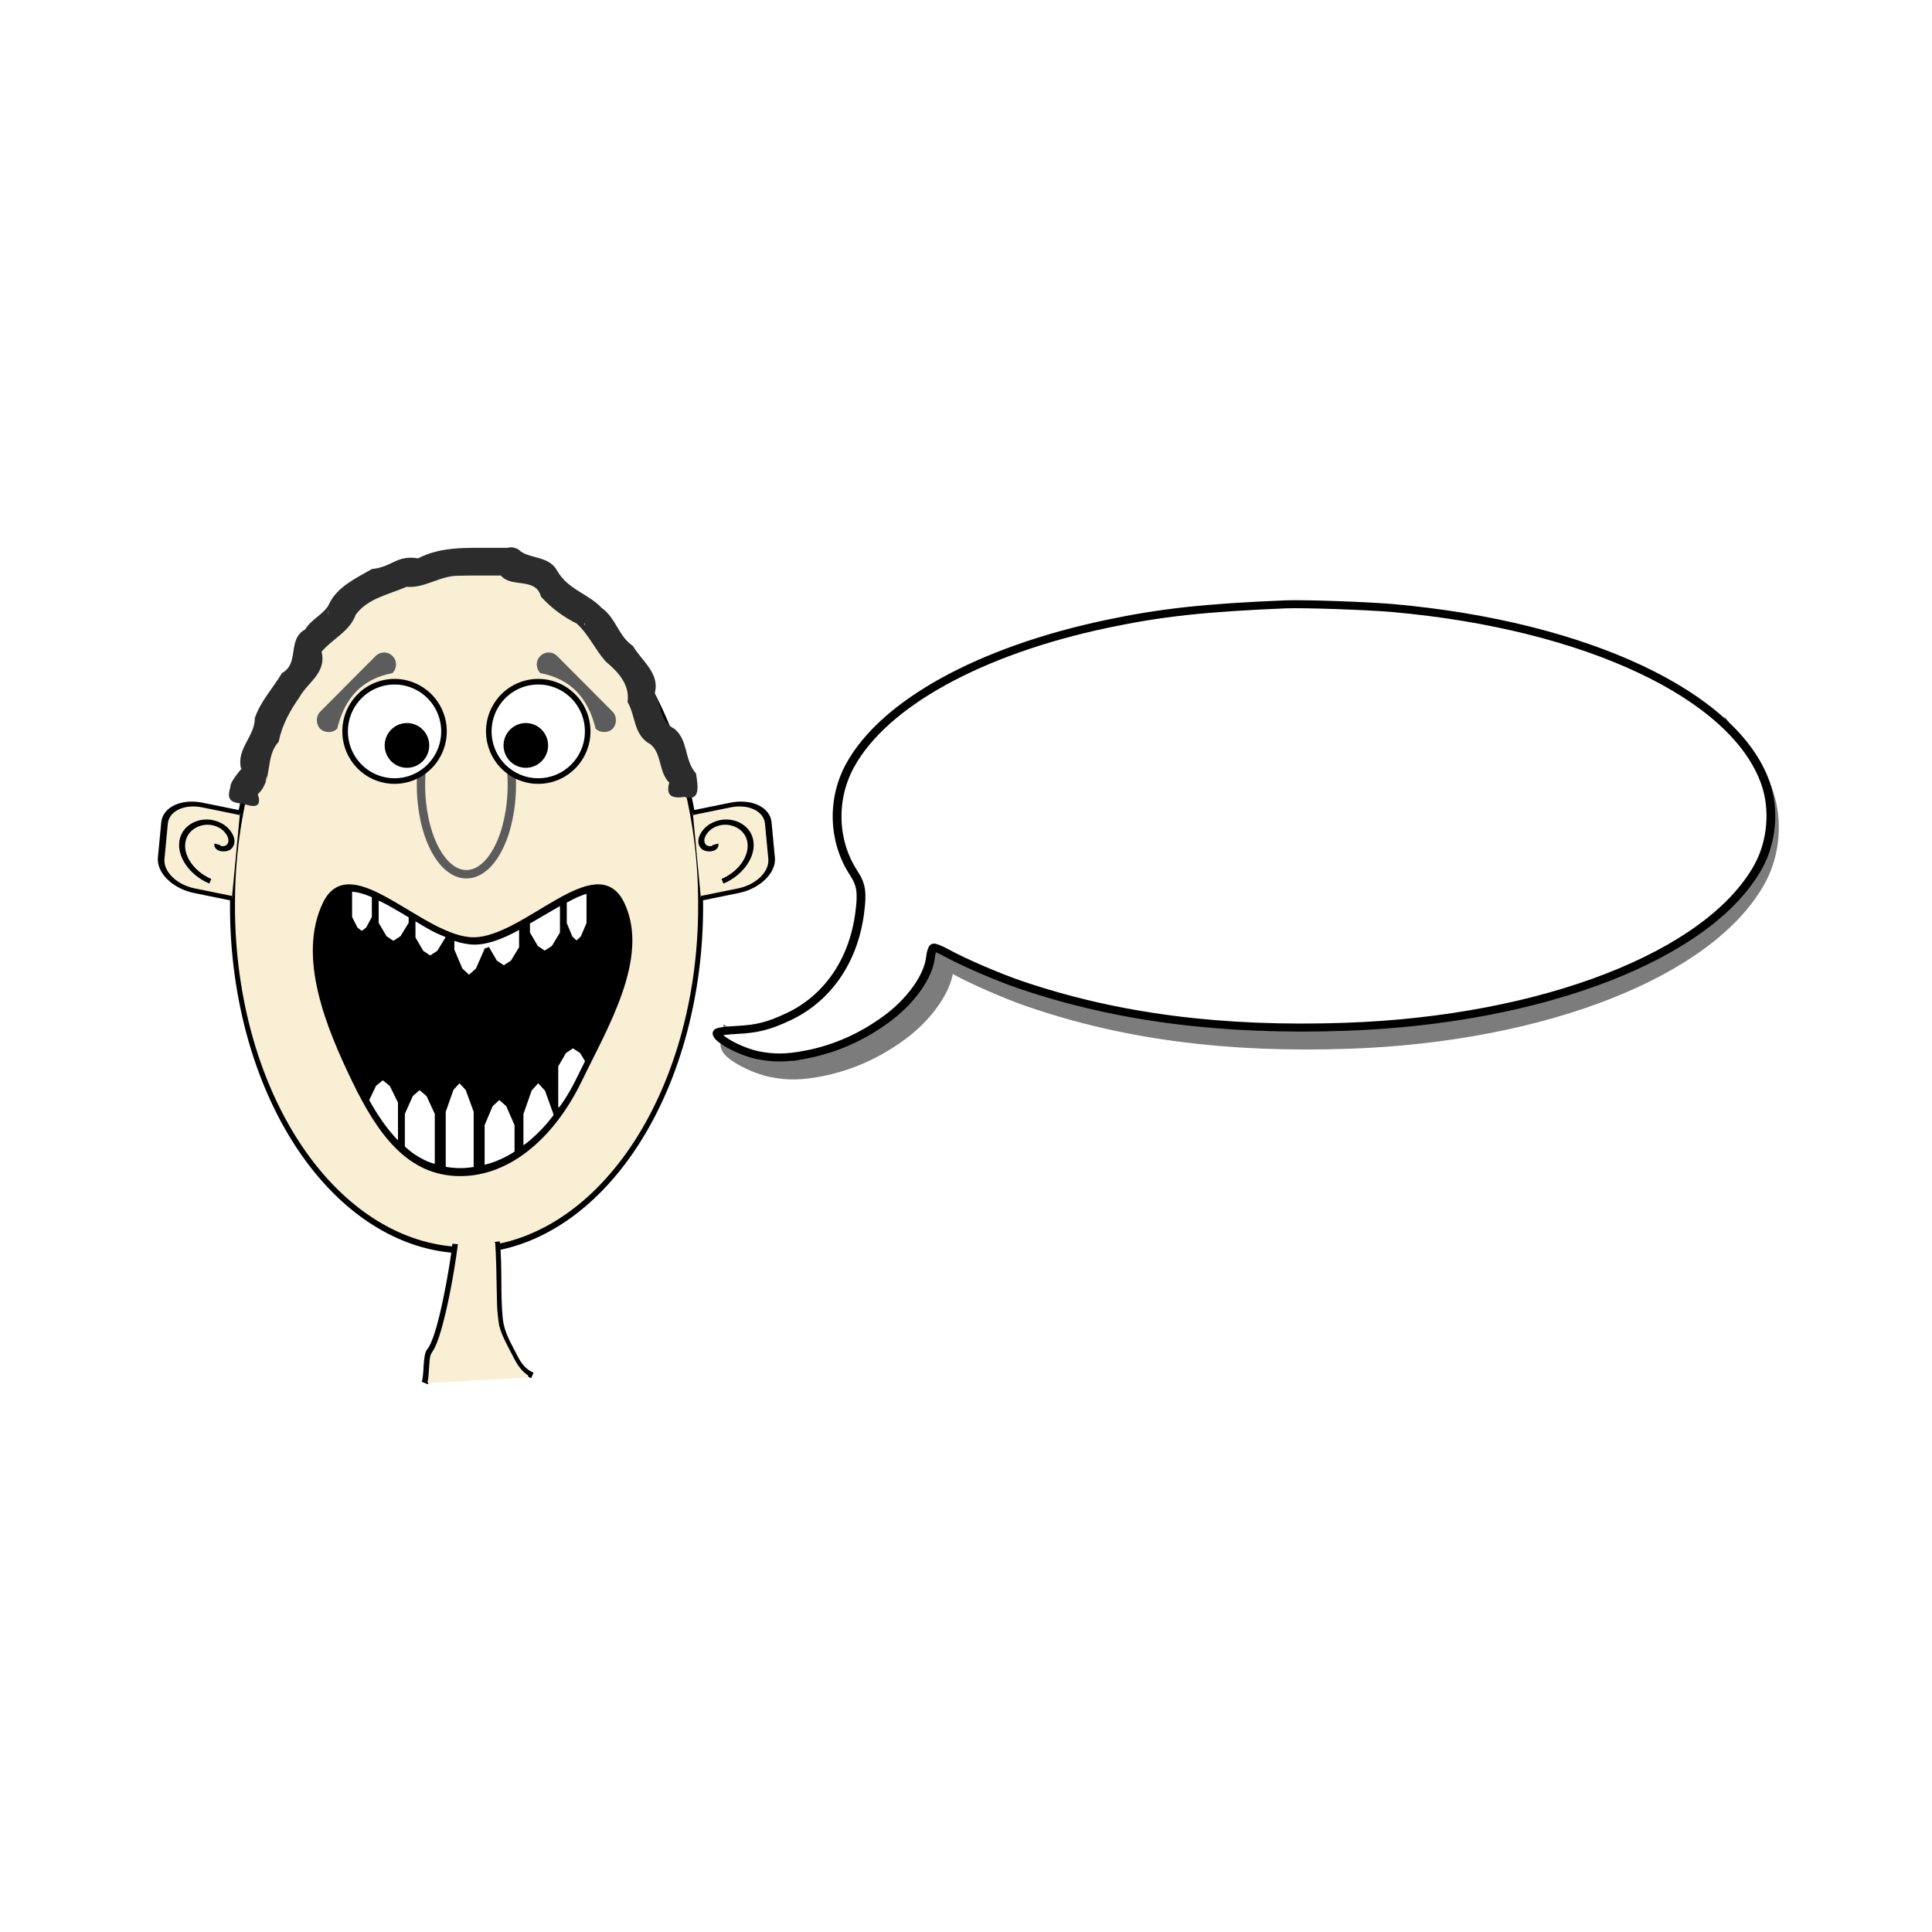 <svg:svg xmlns:dc="http://purl.org/dc/elements/1.1/" xmlns:ns2="http://creativecommons.org/ns#" xmlns:rdf="http://www.w3.org/1999/02/22-rdf-syntax-ns#" xmlns:svg="http://www.w3.org/2000/svg" height="691.632" id="svg2" version="1.1" viewBox="-56.486 -195.792 691.632 691.632" width="691.632">
  <svg:title id="title5095">Cartoon Announce</svg:title>
  <svg:defs id="defs4">
    <svg:filter color-interpolation-filters="sRGB" height="1" id="filter4490" width="1" x="0" y="0">
      <svg:feTurbulence baseFrequency="1" id="feTurbulence4492" numOctaves="3" result="result0" seed="0" type="fractalNoise" />
      <svg:feColorMatrix id="feColorMatrix4494" result="result4" type="saturate" values="0" />
      <svg:feComposite id="feComposite4496" in="SourceGraphic" in2="result4" k1="1.25" k2="0.5" k3="0.5" k4="0" operator="arithmetic" result="result2" />
      <svg:feBlend id="feBlend4498" in="result2" in2="SourceGraphic" mode="normal" result="result5" />
      <svg:feComposite id="feComposite4500" in="result5" in2="SourceGraphic" operator="in" result="result3" />
    </svg:filter>
    <svg:filter color-interpolation-filters="sRGB" height="1" id="filter4773" width="1" x="0" y="0">
      <svg:feTurbulence baseFrequency="1" id="feTurbulence4775" numOctaves="3" result="result0" seed="0" type="fractalNoise" />
      <svg:feColorMatrix id="feColorMatrix4777" result="result4" type="saturate" values="0" />
      <svg:feComposite id="feComposite4779" in="SourceGraphic" in2="result4" k1="1.25" k2="0.5" k3="0.5" k4="0" operator="arithmetic" result="result2" />
      <svg:feBlend id="feBlend4781" in="result2" in2="SourceGraphic" mode="normal" result="result5" />
      <svg:feComposite id="feComposite4783" in="result5" in2="SourceGraphic" operator="in" result="result3" />
    </svg:filter>
  </svg:defs>
  <svg:g id="layer1" transform="translate(-49.899 -586.1)">
    <svg:g id="g5050" transform="matrix(1.071 0 0 1.076 -3.555 -67.152)">
      <svg:g id="g4883">
        <svg:path d="m265.59 720.02a93.026 107.94 0 1 1 -186.05 0 93.026 107.94 0 1 1 186.05 0z" fill="#f8efd5" fill-rule="evenodd" id="path2996" stroke="#000" stroke-linecap="square" stroke-linejoin="bevel" stroke-width="1.975" transform="matrix(.841 0 0 1.059 7.994 -36.242)" />
        <svg:g fill="#f8efd5" id="g3915" stroke="#000" transform="matrix(-2.378 -.482 -.16 1.679 732.07 119.97)">
          <svg:path d="m247.46 413.86c0.14-0.012 0.283-0.018 0.426-0.018h4.849c2.77 0 5 2.23 5 5v6.971c0 2.77-2.23 5-5 5h-4.849c-0.144 0-0.286-0.006-0.426-0.018" id="path3917" stroke-width=".923" />
          <svg:path d="m156.98 359.4c0.106 1.329-1.74 0.799-2.21 0.177-1.274-1.687 0.188-3.914 1.856-4.596 2.984-1.22 6.129 1.018 6.983 3.889 1.252 4.213-1.851 8.383-5.922 9.369" id="path3919" stroke-width="1.197px" transform="matrix(.705 0 0 .844 139.49 117.55)" />
        </svg:g>
        <svg:g id="g4387" transform="matrix(.63 0 0 .75 -136.74 251.24)">
          <svg:g id="g4384">
            <svg:path d="m456.72 752.25c-27.027 0-42.677-18.005-56.191-41.411s-28.94-54.483-15.426-77.89c13.514-23.406 51.691 16.071 78.718 16.071s65.205-39.477 78.718-16.071c13.514 23.406-9.014 54.483-22.528 77.89-13.514 23.406-36.265 41.411-63.292 41.411z" fill-rule="evenodd" id="path3199" stroke="#000" stroke-linecap="square" stroke-linejoin="bevel" stroke-width="2.71" />
          </svg:g>
          <svg:g fill="#fff" id="g4368" stroke="#000" stroke-linecap="square" stroke-linejoin="bevel" stroke-width="2.71" transform="translate(35.285 -107.98)">
            <svg:path d="m414.97 754.56c-2.537-0.873-5.065-1.705-7.656-2.844-3.68-1.617-7.288-3.501-10.969-5.344v9.781l4.562 6.531 4.594 2.562 4.719-2.562 4.75-6.531v-1.594z" id="path4344" />
            <svg:path d="m454.03 750.19c-1.053 0.49-2.075 1.07-3.125 1.531-3.796 1.668-7.562 3.123-11.219 4.156-1.828 0.517-3.639 0.935-5.406 1.219-1.768 0.283-3.498 0.438-5.188 0.438s-3.42-0.154-5.188-0.438-3.547-0.702-5.375-1.219c-0.511-0.144-1.048-0.434-1.562-0.594v6.156l4.562 8.969 4.594 3.531 4.719-3.531 4.719-8.969v-0.719l4.406 6.312 4.594 2.562 4.719-2.562 4.75-6.531v-10.312z" id="path4340" />
            <svg:path d="m475.72 739.78c-0.745 0.341-1.433 0.547-2.188 0.906-5.306 2.521-10.9 5.32-16.438 8v5.281l4.594 6.562 4.562 2.562 4.75-2.562 4.719-6.562v-14.188z" id="path4336" />
            <svg:path d="m489.81 734.69c-0.267 0.056-0.511 0.062-0.781 0.125-1.589 0.369-3.252 0.852-4.938 1.438-2.383 0.827-4.935 1.986-7.469 3.125v10.281l3.25 6.531 3.25 2.562 3.344-2.562 3.344-6.531v-14.969z" id="path4332" />
            <svg:path d="m375.91 737c-0.586-0.221-1.237-0.55-1.812-0.75-1.686-0.585-3.317-1.069-4.906-1.438-1.589-0.369-3.118-0.616-4.594-0.719-0.651-0.045-1.249 0.049-1.875 0.062v12.844l3.219 5.312 3.25 2.094 3.344-2.094 3.375-5.312v-10z" id="path4328" />
            <svg:path d="m395.44 745.94c-3.603-1.809-7.278-3.6-10.75-5.25-2.717-1.291-5.303-2.306-7.875-3.312v12.281l4.594 6.531 4.562 2.562 4.719-2.562 4.75-6.531v-3.719z" id="path4326" />
          </svg:g>
          <svg:g fill="#fff" fill-rule="evenodd" id="g4376" stroke="#000" stroke-linecap="square" stroke-linejoin="bevel" stroke-width="2.71" transform="translate(-146.12 282.45)">
            <svg:path d="m656.06 441.94c1.62-1.913 3.246-3.83 4.719-5.875 1.968-2.732 3.78-5.574 5.469-8.5 1.346-2.332 2.957-5 4.438-7.469l-3.31-4.6-4.719-2.562-4.594 2.562-4.562 6.531v19.906h2.562z" id="path4081" />
            <svg:path d="m635.03 459.81c1.559-0.915 3.161-1.749 4.656-2.781 2.689-1.857 5.282-3.896 7.75-6.094 2.183-1.944 4.223-4.044 6.219-6.219v-1.375l-4.719-10.938-4.75-4.281-4.562 4.281-4.594 10.938v16.469z" id="path4077" />
            <svg:path d="m614.44 467.78c2.692-0.52 5.361-1.139 7.938-2 3.072-1.027 6.047-2.284 8.938-3.75 0.594-0.301 1.133-0.713 1.719-1.031v-12.781l-4.719-9-4.719-3.5-4.594 3.5-4.562 9v19.562z" id="path4073" />
            <svg:path d="m593.81 468.19c2.908 0.488 5.942 0.781 9.156 0.781 2.847 0 5.628-0.303 8.375-0.688v-25.938l-4.469-10.219-4.438-4-4.312 4-4.312 10.219v25.844z" id="path4069" />
            <svg:path d="m572.12 458.66c1.56 1.168 3.084 2.388 4.75 3.375 2.474 1.466 5.073 2.723 7.812 3.75 1.909 0.716 3.979 1.174 6.031 1.656v-24.25l-4.719-8.5-4.719-3.312-4.594 3.312-4.562 8.5v15.469z" id="path4065" />
            <svg:path d="m552.97 437.5c1.466 2.2 2.951 4.372 4.5 6.406 1.895 2.49 3.854 4.833 5.906 7.031 2.052 2.198 4.192 4.237 6.438 6.094 0.436 0.361 0.931 0.622 1.375 0.969v-19.812l-4.719-8.031-4.719-3.125-4.594 3.125-4.188 7.344z" id="path3997" />
          </svg:g>
        </svg:g>
        <svg:g fill="#f8efd5" id="g4417" stroke="#000" transform="matrix(2.378 -.482 .16 1.679 -425.94 119.97)">
          <svg:path d="m247.46 413.86c0.14-0.012 0.283-0.018 0.426-0.018h4.849c2.77 0 5 2.23 5 5v6.971c0 2.77-2.23 5-5 5h-4.849c-0.144 0-0.286-0.006-0.426-0.018" id="path4419" stroke-width=".923" />
          <svg:path d="m156.98 359.4c0.106 1.329-1.74 0.799-2.21 0.177-1.274-1.687 0.188-3.914 1.856-4.596 2.984-1.22 6.129 1.018 6.983 3.889 1.252 4.213-1.851 8.383-5.922 9.369" id="path4421" stroke-width="1.197px" transform="matrix(.705 0 0 .844 139.49 117.55)" />
        </svg:g>
        <svg:path d="m168.13 682.33c0.082 1.258 0.125 2.541 0.125 3.843v0c0 16.479-6.801 29.837-15.19 29.837s-15.19-13.359-15.19-29.837c0-1.302 0.043-2.584 0.125-3.842" fill="none" id="path4524" stroke="#5c5c5c" stroke-linecap="round" stroke-linejoin="round" stroke-width="2.795" />
        <svg:g id="g4526" transform="translate(-138.05 36.89)">
          <svg:g id="g4506" transform="translate(0 -.542)">
            <svg:path d="m458.95 641.15a19.53 19.53 0 1 1 -39.06 0 19.53 19.53 0 1 1 39.06 0z" fill="#fff" fill-rule="evenodd" id="path4425" stroke="#000" stroke-width="2.202" transform="matrix(.846 0 0 .846 -104.65 89.721)" />
            <svg:path d="m336.35 722.52a6.51 6.51 0 1 1 -13.02 0 6.51 6.51 0 1 1 13.02 0z" fill-rule="evenodd" id="path4455" stroke="#000" stroke-linecap="square" stroke-linejoin="bevel" stroke-width="1.863" transform="translate(-58.59 -85.715)" />
            <svg:path d="m263.48 605.88c-1.027 0.033-2.036 0.48-2.75 1.219l-18.438 18.438c-1.53 1.47-1.558 4.214-0.058 5.714s4.245 1.472 5.714-0.058c2.458-10.266 8.434-16.588 18.438-18.438 1.153-1.114 1.529-2.957 0.905-4.434-0.624-1.477-2.208-2.491-3.811-2.441z" fill="#5c5c5c" filter="url(#filter4490)" id="path4457" style="block-progression:tb;color:#000000;text-transform:none;text-indent:0" />
          </svg:g>
          <svg:g id="g4511" transform="matrix(-1 0 0 1 582.23 -.542)">
            <svg:path d="m458.95 641.15a19.53 19.53 0 1 1 -39.06 0 19.53 19.53 0 1 1 39.06 0z" fill="#fff" fill-rule="evenodd" id="path4513" stroke="#000" stroke-width="2.202" transform="matrix(.846 0 0 .846 -104.65 89.721)" />
            <svg:path d="m336.35 722.52a6.51 6.51 0 1 1 -13.02 0 6.51 6.51 0 1 1 13.02 0z" fill-rule="evenodd" id="path4515" stroke="#000" stroke-linecap="square" stroke-linejoin="bevel" stroke-width="1.863" transform="translate(-58.59 -85.715)" />
            <svg:path d="m263.48 605.88c-1.027 0.033-2.036 0.48-2.75 1.219l-18.438 18.438c-1.53 1.47-1.558 4.214-0.058 5.714s4.245 1.472 5.714-0.058c2.458-10.266 8.434-16.588 18.438-18.438 1.153-1.114 1.529-2.957 0.905-4.434-0.624-1.477-2.208-2.491-3.811-2.441z" fill="#5c5c5c" filter="url(#filter4490)" id="path4517" style="block-progression:tb;color:#000000;text-transform:none;text-indent:0" />
          </svg:g>
        </svg:g>
        <svg:path d="m166.97 607.38c0.788 0.074-3.582 0.01-5.547 0.031-8.261 0.02-16.933-0.454-24.485 3.5-7.274-1.182-8.557 2.87-15.457 3.556-5.225 2.998-11.425 5.846-14.168 11.341-1.399 3.499-6.059 5.189-8.115 8.731-6.206 3.438-1.751 11.233-7.792 14.56-3.14 5.205-7.139 9.335-9.069 14.963 0.061 6.118-6.25 10.109-4.587 16.881 2.274-2.188-3.804 3.738-3.594 6.187-1.503 4.741 0.827 5.023 4.634 5.508 3.094 1.131 6.133 1.255 4.522-3.227 5.224-4.75 2.302-12.47 6.983-17.421 1.165-5.719 3.826-10.427 7.093-15.062 2.605-4.753 9.002-7.889 7.268-14.954 3.639-4.299 9.426-6.728 11.375-12.25 3.94-5.485 11.119-6.789 17.079-9.348 5.962 0.569 11.152-3.721 17.237-3.675 4.748-0.128 9.498-0.05 14.247-0.071 3.555 4.263 11.655 0.416 13.406 7.031 3.465 3.83 7.672 6.838 11.918 8.934 3.994 3.586 6.055 8.51 9.656 12.58 4.15 3.47 8.195 7.705 7.355 13.515 2.794 4.726 1.939 11.062 7.633 14.066 3.88 3.035 2.702 9.257 6.307 12.773-1.294 4.665 1.243 5.308 5.063 4.758 5.555 1.629 4.504-3.773 3.878-7.808-4.025-4.525-2.468-11.011-7.258-14.89-5.164-2.542-4.163-8.389-6.591-11.582 1.999-6.84-4.343-10.961-7.216-15.937-4.902-3.255-5.619-9.267-10.528-12.73-4.531-4.742-11.205-6.06-14.766-12.241-2.946-5.396-9.646-3.744-13.05-7.193-1.031-0.532-2.285-0.863-3.43-0.524zm3 2.312 0.344 0.062-0.344-0.062zm-46.188 4.656c1.04 0.175-0.566 0.092 0 0zm59.125 1.688c0.555 0.231-1.015-0.133 0 0zm-60.469 7.5 0.406 0.094-0.406-0.094zm71.625 0.906c0.471 0.163-0.788-0.009 0 0zm-13.156 0.719 0.406 0.031-0.406-0.031zm-74.094 2.906c0.079 3.141-0.178 0.77 0 0zm85.812 4.25c0.136 1.171-0.405 0.907 0 0zm-0.531 1.219 0.375 0.031-0.375-0.031zm17.531 10.094-0.125 0.75 0.125-0.75zm-0.531 18.562v0.5-0.5zm-117.44 1.875 0.031 0.219-0.031-0.219zm-9.062 1.469 0.031 0.188-0.031-0.188zm3.75 17.812c-0.257 2.253-0.659 2.038 0 0zm-10.312 2.188 0.094 0.781-0.094-0.781zm0.562 0.312 0.062 0.188-0.062-0.188z" fill="#2c2c2c" filter="url(#filter4773)" id="path4590" style="block-progression:tb;color:#000000;text-transform:none;text-indent:0" />
        <svg:g id="g4878" transform="matrix(.998 -.055 .055 .998 -136.63 -10.689)">
          <svg:path d="m237.96 864.44c-0.474 3.04-2.139 10.873-4.147 18.33-1.004 3.729-2.095 7.382-3.171 10.315s-2.233 5.16-2.892 5.82c-0.683 0.683-0.936 1.56-1.15 2.509-0.214 0.949-0.372 1.998-0.488 3.067-0.233 2.138-0.507 4.394-0.941 5.262l2.021 0.976c0.826-1.652 0.921-3.892 1.15-5.994 0.114-1.051 0.243-2.044 0.418-2.823 0.175-0.778 0.453-1.29 0.558-1.394 1.304-1.304 2.302-3.622 3.415-6.656 1.113-3.034 2.226-6.755 3.241-10.524 2.029-7.537 3.676-15.3 4.182-18.539z" id="path4855" style="block-progression:tb;color:#000000;text-transform:none;text-indent:0" />
          <svg:path d="m253.81 864.53-2 0.125c0.456 7.795-0.833 17.264-0.406 25.781 0.214 4.258 2.152 7.822 3.726 11.321 1.573 3.5 2.798 6.909 6.649 8.835l0.906-1.781c-3.444-1.722-4.508-4.617-5.927-7.774-1.42-3.158-3.147-6.607-3.354-10.726-0.413-8.238 0.88-17.679 0.406-25.781z" id="path4859" style="block-progression:tb;color:#000000;text-transform:none;text-indent:0" />
          <svg:path d="m227.69 909.55c0.177-0.532 0.431-2.138 0.612-3.861 0.24-2.282 0.484-3.794 0.71-4.389 0.104-0.275 0.48-0.875 0.835-1.333 1.852-2.391 4.294-9.26 6.893-19.389 1.165-4.542 2.684-11.325 3.228-14.417l0.191-1.083h11.64l0.003 3.028c0.001 1.665-0.132 6.403-0.297 10.528-0.273 6.828-0.288 7.759-0.169 10.389 0.072 1.589 0.202 3.239 0.29 3.667 0.433 2.123 1.167 4.137 2.832 7.764 0.536 1.169 1.216 2.666 1.51 3.327 1.183 2.661 2.467 4.499 3.996 5.722l0.442 0.353h-32.816l0.101-0.306z" fill="#f8efd5" fill-rule="evenodd" id="path4876" stroke="#f8efd5" stroke-linecap="round" stroke-linejoin="round" stroke-width=".932" />
        </svg:g>
      </svg:g>
      <svg:g fill="#fff" id="g5026" transform="matrix(.597 0 0 .542 408.34 368.87)">
        <svg:path d="m283.52 564.82c5.035 7.289 8.848 14.867 11.294 22.688 5.014 16.029 3.464 35.91-3.959 50.969-26.908 54.583-118.43 94.303-226.98 98.5-68.061 2.631-125.44-5.633-178.4-25.656-12.574-4.754-31.624-13.892-41.186-19.781-3.204-1.974-6.335-3.403-6.967-3.156-0.631 0.247-1.426 3.064-1.749 6.25-1.183 11.67-11.028 26.953-24.337 37.75-13.823 11.214-28.46 18.366-44.562 21.75-10.28 2.16-17.198 2.221-25.902 0.281-6.691-1.491-15.144-5.836-19.55-9.469-0.486 3.319 12.87 11.41 22.526 13.562 8.704 1.94 15.592 1.848 25.872-0.312 16.101-3.384 30.739-10.504 44.562-21.719 13.309-10.797 23.185-26.08 24.368-37.75 0.323-3.186 1.087-6.003 1.719-6.25 0.631-0.247 3.762 1.151 6.967 3.125 9.562 5.889 28.612 15.059 41.186 19.812 52.963 20.023 110.37 28.256 178.43 25.625 108.55-4.197 200.08-43.917 226.98-98.5 7.423-15.058 8.943-34.908 3.928-50.938-2.905-9.288-7.716-18.259-14.24-26.781z" id="path3002-1" stroke="#7c7c7c" stroke-width="13.102" />
        <svg:path d="m-237.98 751.28c16.395-3.384 31.306-10.527 45.381-21.742 13.552-10.797 23.593-26.085 24.797-37.754 0.329-3.186 1.124-5.995 1.766-6.241 0.643-0.247 3.838 1.166 7.101 3.14 9.737 5.889 29.13 15.046 41.933 19.799 53.929 20.023 112.37 28.27 181.67 25.639 110.53-4.197 203.72-43.912 231.12-98.496 7.559-15.058 9.127-34.928 4.021-50.957-17.213-54.037-100.31-96.935-208.31-107.54-14.303-1.404-50.303-2.784-60.5-2.319-45.326 2.066-69.71 4.99-100 11.991-71.085 16.43-124.74 48.851-143.76 86.866-10.385 20.754-9.613 46.564 1.973 66 4.342 7.284 4.968 12.035 3.326 25.233-3.606 28.972-18.045 51.846-39.789 63.033-11.153 5.738-17.314 7.458-29.13 8.135-6.562 0.376-10.6 1.031-10.84 1.759-1.055 3.193 12.867 11.559 22.887 13.752 8.863 1.94 15.891 1.86 26.358-0.3z" id="path3002" stroke="#000" stroke-width="4.913" />
      </svg:g>
    </svg:g>
  </svg:g>
</svg:svg>